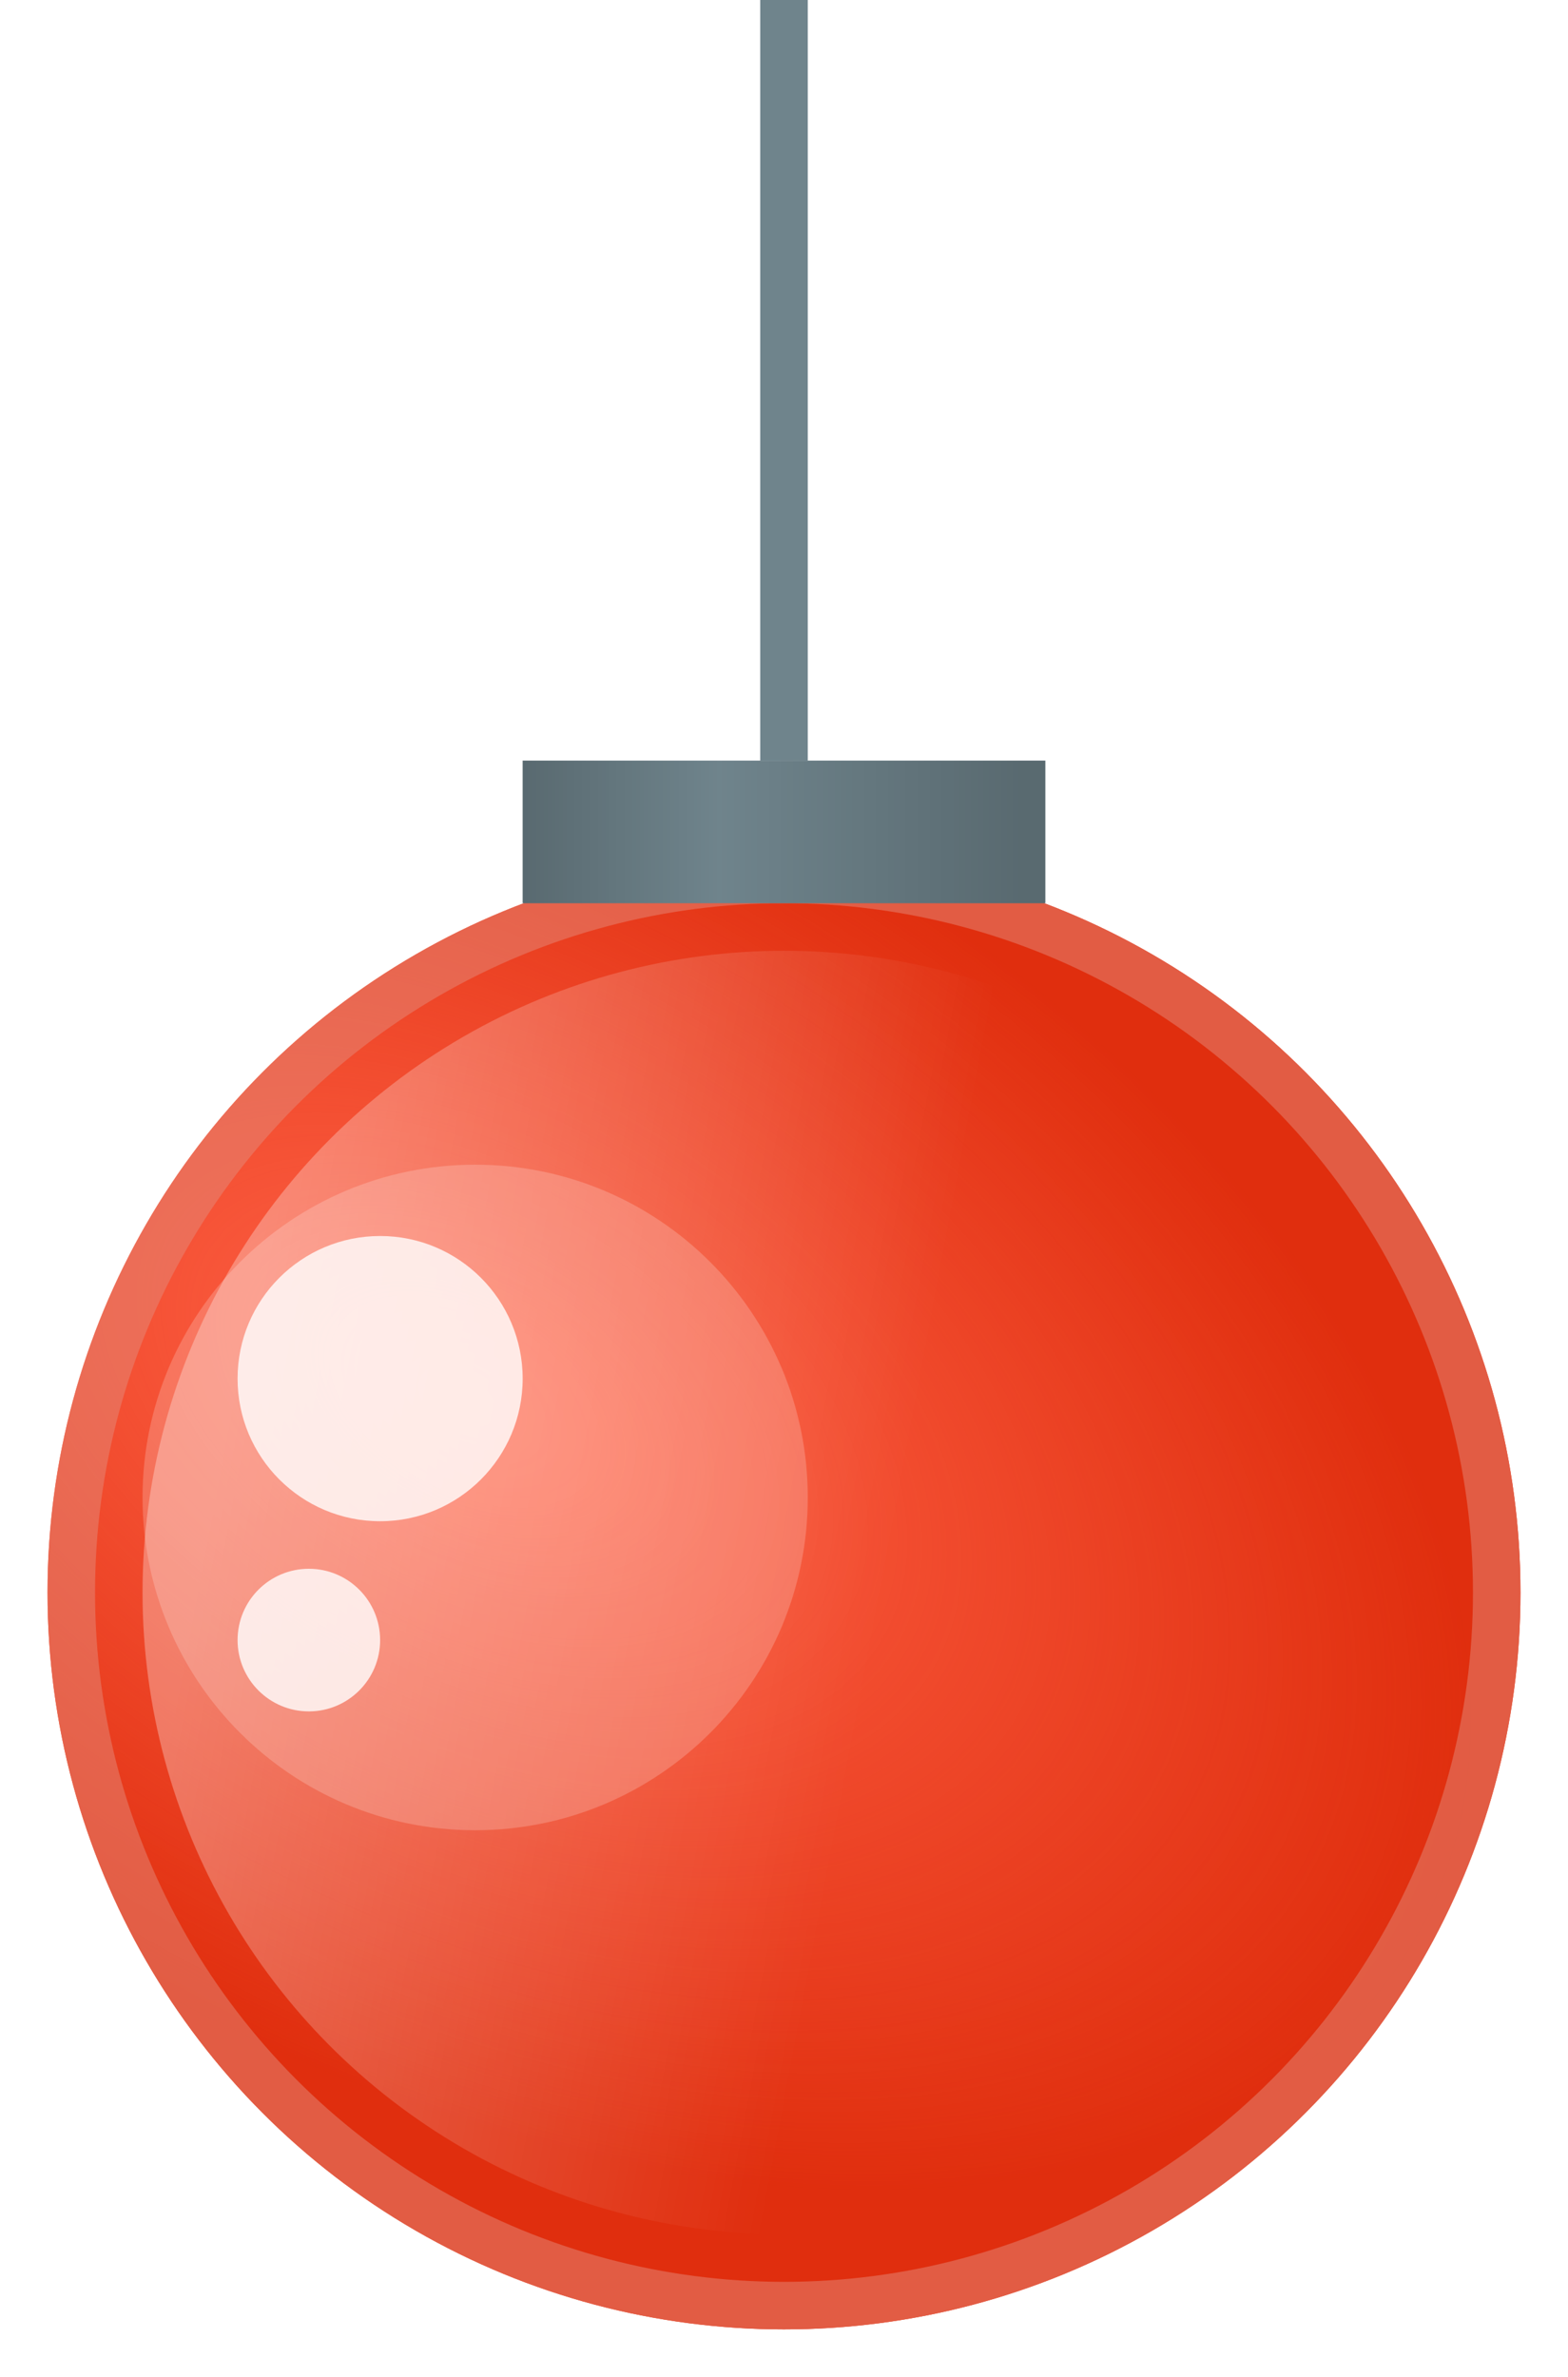 <svg width="33" height="50" viewBox="0 0 33 50" fill="none" xmlns="http://www.w3.org/2000/svg">
<circle cx="16.5" cy="33.5" r="15.5" fill="#FF6246"/>
<circle cx="16.5" cy="33.5" r="15.5" fill="url(#paint0_radial_383_85)" fill-opacity="0.8"/>
<circle cx="16.5" cy="33.5" r="15" stroke="#E48A7A" stroke-opacity="0.5"/>
<g filter="url(#filter0_f_383_85)">
<circle cx="16.5" cy="33.5" r="13.5" fill="url(#paint1_linear_383_85)" fill-opacity="0.3"/>
</g>
<path d="M17 31.5C17 35.366 13.866 38.5 10 38.5C6.134 38.5 3 35.366 3 31.5C3 27.634 6.134 24.5 10 24.5C13.866 24.5 17 27.634 17 31.5Z" fill="white" fill-opacity="0.2"/>
<circle opacity="0.8" cx="8" cy="29" r="3" fill="white"/>
<circle opacity="0.8" cx="6.5" cy="34.5" r="1.5" fill="white"/>
<rect x="11" y="16" width="11" height="3" fill="#6F848C"/>
<rect x="11" y="16" width="11" height="3" fill="url(#paint2_linear_383_85)" fill-opacity="0.2"/>
<path d="M16 -1H17V16H16V-1Z" fill="#6F848C"/>
<defs>
<filter id="filter0_f_383_85" x="0" y="17" width="33" height="33" filterUnits="userSpaceOnUse" color-interpolation-filters="sRGB">
<feFlood flood-opacity="0" result="BackgroundImageFix"/>
<feBlend mode="normal" in="SourceGraphic" in2="BackgroundImageFix" result="shape"/>
<feGaussianBlur stdDeviation="1.5" result="effect1_foregroundBlur_383_85"/>
</filter>
<radialGradient id="paint0_radial_383_85" cx="0" cy="0" r="1" gradientUnits="userSpaceOnUse" gradientTransform="translate(9.857 29.514) rotate(29.055) scale(22.797 14.023)">
<stop stop-color="#D92404" stop-opacity="0"/>
<stop offset="1" stop-color="#D82100"/>
</radialGradient>
<linearGradient id="paint1_linear_383_85" x1="4.742" y1="30.452" x2="18.677" y2="33.065" gradientUnits="userSpaceOnUse">
<stop stop-color="white"/>
<stop offset="1" stop-color="white" stop-opacity="0"/>
</linearGradient>
<linearGradient id="paint2_linear_383_85" x1="21.5" y1="16.5" x2="11" y2="16.5" gradientUnits="userSpaceOnUse">
<stop/>
<stop offset="0.607" stop-opacity="0"/>
<stop offset="1"/>
</linearGradient>
</defs>
</svg>

